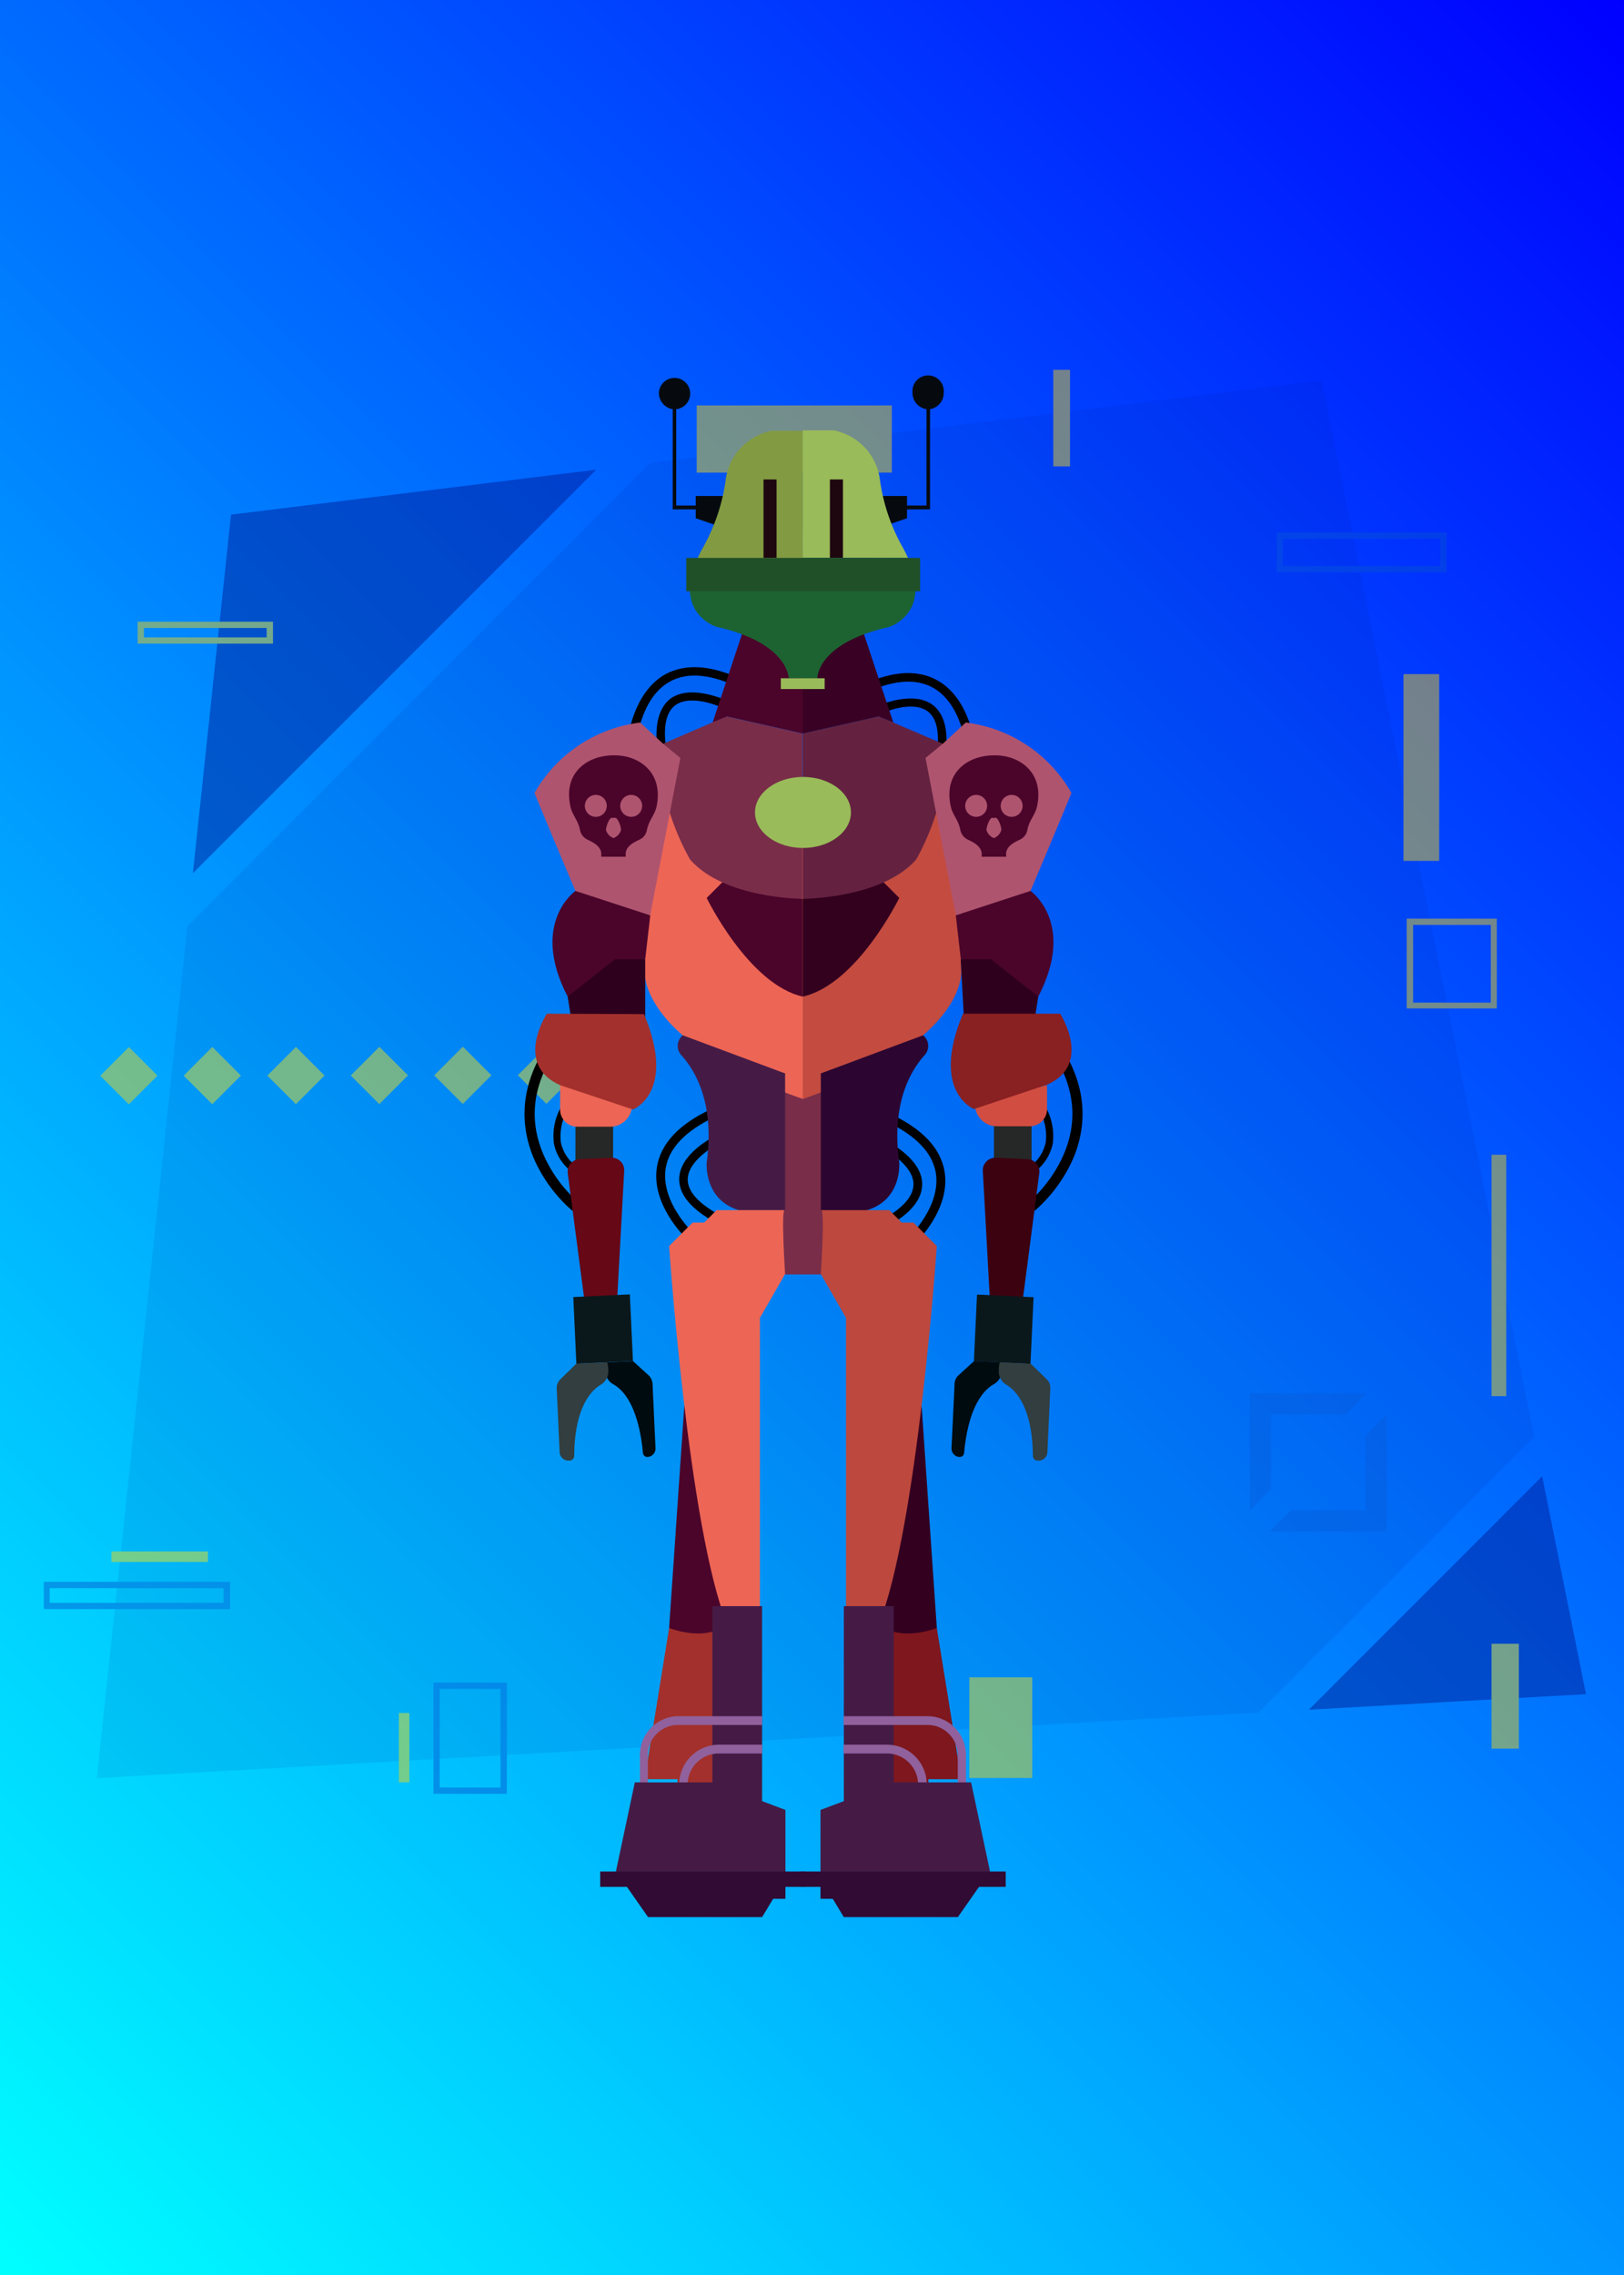 <svg xmlns="http://www.w3.org/2000/svg" xmlns:xlink="http://www.w3.org/1999/xlink" viewBox="0 0 148.25 207.55"><defs><linearGradient id="Degradado_sin_nombre_6" x1="-14.83" y1="192.72" x2="163.07" y2="14.83" gradientUnits="userSpaceOnUse"><stop offset="0" stop-color="aqua"/><stop offset="1" stop-color="blue"/></linearGradient></defs><title>Asset 125</title><g id="Layer_2" data-name="Layer 2"><g id="Layer_3" data-name="Layer 3"><rect width="148.25" height="207.55" style="fill:url(#Degradado_sin_nombre_6)"/><g style="opacity:0.45"><polygon points="54.43 42.85 21.09 46.95 17.61 79.66 54.43 42.85" style="fill:#00158e"/><polygon points="140.05 131.08 120.65 34.7 59.37 42.24 17.1 84.51 8.84 162.22 114.89 156.24 140.05 131.08" style="fill:#00158e;opacity:0.2"/><polygon points="119.48 155.98 144.78 154.56 140.78 134.68 119.48 155.98" style="fill:#00158e"/><path d="M132.05,52.21H116.54V48.58h15.51Zm-14.94-.57h14.36V49.15H117.11Z" style="fill:#0751cf"/><path d="M21,146.8H4v-2.49H21Zm-16.46-.57H20.42v-1.34H4.53Z" style="fill:#0751cf"/><path d="M46.27,163.65h-6.7V153.5h6.7Zm-6.13-.57h5.55v-9H40.14Z" style="fill:#0751cf"/><path d="M136.64,92h-8.23V83.81h8.23ZM129,91.47h7.09V84.38H129Z" style="fill:gold"/><path d="M24.92,58.72H12.57v-2H24.92Zm-11.78-.57h11.2v-.86H13.14Z" style="fill:gold"/><rect x="36.41" y="156.28" width="0.96" height="6.32" style="fill:gold"/><rect x="136.16" y="105.35" width="1.34" height="22.02" style="fill:gold"/><rect x="96.15" y="33.74" width="1.53" height="8.81" style="fill:gold"/><rect x="10.17" y="141.54" width="8.81" height="0.96" style="fill:gold"/><rect x="136.16" y="149.96" width="2.49" height="9.57" style="fill:gold"/><rect x="9.91" y="96.29" width="3.69" height="3.7" transform="translate(72.82 20.41) rotate(44.98)" style="fill:gold"/><rect x="17.53" y="96.28" width="3.69" height="3.7" transform="translate(75.04 15.02) rotate(44.98)" style="fill:gold"/><rect x="25.16" y="96.27" width="3.69" height="3.7" transform="translate(77.27 9.63) rotate(44.98)" style="fill:gold"/><rect x="32.78" y="96.26" width="3.69" height="3.7" transform="translate(79.49 4.24) rotate(44.98)" style="fill:gold"/><rect x="40.4" y="96.25" width="3.69" height="3.7" transform="translate(81.71 -1.15) rotate(44.98)" style="fill:gold"/><rect x="48.03" y="96.24" width="3.69" height="3.7" transform="translate(83.94 -6.55) rotate(44.98)" style="fill:gold"/><rect x="63.6" y="36.99" width="17.81" height="6.13" style="fill:gold"/><rect x="88.49" y="153.02" width="5.74" height="9.19" style="fill:gold"/><rect x="128.12" y="61.5" width="3.26" height="17.04" style="fill:gold"/><polygon points="126.59 139.72 126.59 129.04 124.66 130.97 124.66 137.79 117.85 137.79 115.92 139.72 126.59 139.72" style="fill:#0751cf"/><polygon points="114.1 127.11 114.1 137.79 116.03 135.85 116.03 129.04 122.85 129.04 124.78 127.11 114.1 127.11" style="fill:#0751cf"/></g><path d="M86.15,35.8a1.43,1.43,0,1,0-2.85,0,1.5,1.5,0,0,0,1.28,1.53v8.79H82.37v.35H84.9V37.33A1.5,1.5,0,0,0,86.15,35.8Z" style="fill:#060a0f"/><polygon points="80.75 47.98 82.8 47.28 82.8 45.25 75.23 45.25 75.23 47.98 80.75 47.98" style="fill:#060a0f"/><path d="M60.15,35.8a1.43,1.43,0,1,1,1.58,1.53v8.79h2.21v.35H61.41V37.33A1.5,1.5,0,0,1,60.15,35.8Z" style="fill:#060a0f"/><polygon points="65.55 47.98 63.51 47.28 63.51 45.25 71.07 45.25 71.07 47.98 65.55 47.98" style="fill:#060a0f"/><path d="M57.3,67.6c0-.18.45-4.42,3.46-6.1,1.88-1,4.31-.83,7.23.62l-.35.7c-2.67-1.33-4.86-1.55-6.5-.63-2.66,1.47-3,5.44-3.06,5.48Z"/><path d="M60.08,68.78c-.4-2.45,0-4.12,1.07-5,1.79-1.37,4.79,0,4.92,0l-.32.71.16-.36-.16.36s-2.71-1.22-4.13-.13c-.86.66-1.12,2.08-.77,4.22Z"/><path d="M89,68.15c0-.18-.44-4.42-3.45-6.09-1.88-1.05-4.32-.84-7.24.62l.35.7c2.68-1.34,4.87-1.55,6.51-.64,2.65,1.48,3,5.44,3,5.48Z"/><path d="M86.24,69.33c.41-2.44.05-4.12-1.07-5-1.79-1.37-4.79,0-4.92,0l.33.71-.17-.35.17.35s2.7-1.21,4.12-.13c.87.67,1.12,2.09.77,4.22Z"/><path d="M83.59,113.38c.13-.12,3.19-3.08,2.64-6.48-.35-2.13-2-3.91-5-5.3l-.34.71c2.71,1.27,4.24,2.86,4.54,4.71.48,3-2.38,5.77-2.41,5.8Z"/><path d="M80.94,111.93c2.17-1.19,3.26-2.51,3.24-3.92,0-2.25-3-3.77-3.09-3.83l-.35.69.17-.34-.17.34s2.63,1.37,2.65,3.16c0,1.09-.93,2.17-2.83,3.22Z"/><path d="M62.61,112.94c-.13-.12-3.19-3.08-2.64-6.48.35-2.13,2-3.91,5-5.3l.34.71c-2.71,1.27-4.24,2.86-4.54,4.71-.48,3,2.38,5.77,2.41,5.8Z"/><path d="M65.26,111.5C63.09,110.3,62,109,62,107.58c0-2.26,3-3.78,3.09-3.84l.35.7-.18-.35.18.35s-2.63,1.36-2.66,3.15c0,1.09.94,2.17,2.84,3.22Z"/><rect x="70.25" y="99.66" width="5.7" height="16.61" style="fill:#792d49"/><path d="M58.85,88.55S58.16,95,73.32,100.27V75.21L58.85,73.39Z" style="fill:#ed6555"/><path d="M65.93,80.5l-1.42,1.42s3.83,7.89,8.77,9V82Z" style="fill:#4b052a"/><polygon points="67.73 57.86 65.05 65.92 66.39 65.37 73.32 66.93 73.32 61.05 68.87 56.59 67.73 57.86" style="fill:#4b052a"/><path d="M60.53,67.85,65,65.92l1.34-.55,6.92,1.56V82S66.12,82,63,78.42C63,78.42,59.6,72.72,60.53,67.85Z" style="fill:#792d49"/><polygon points="51.82 90.92 54.03 104.88 58.9 97.5 58.9 87.52 55.36 86.78 51.82 90.92" style="fill:#2f001d"/><path d="M60.53,67.85l-2.09-1.93a12.9,12.9,0,0,0-9.65,6.43s3.12,7.54,4.68,11.12h5.89l2.75-14.32Z" style="fill:#af546f"/><path d="M52.53,81.28s-4.2,2.93-.71,9.64l4.32-3.41H58.9l.46-4Z" style="fill:#4b052a"/><path d="M62.33,94.45h0a1.25,1.25,0,0,0-.14,1.81c1.23,1.35,3.08,4.35,2.32,9.8,0,0-.49,5.86,7.16,4.34V97.93Z" style="fill:#451b46"/><polygon points="61.08 148.53 62.47 128.23 67.44 149.91 61.08 150.92 61.08 148.53" style="fill:#4b052a"/><path d="M71.67,110.4H65.42l-1.14,1.14H63.22l-2.14,2.14s1.75,25.66,5.29,34.49l3,.91V120.23l2.3-4S71.26,110,71.67,110.4Z" style="fill:#ed6555"/><path d="M66.37,148.17s-1.55,1.65-5.29.36l-2.23,13.79h3v1.84h7.59V149.08Z" style="fill:#a3302c"/><path d="M87.75,88.55s.69,6.41-14.47,11.72V75.21l14.47-1.82Z" style="fill:#c34b40"/><path d="M80.67,80.5l1.42,1.42s-3.85,7.89-8.81,9V82Z" style="fill:#33001e"/><polygon points="78.87 57.86 81.55 65.92 80.21 65.37 73.28 66.93 73.28 61.05 77.73 56.59 78.87 57.86" style="fill:#390224"/><path d="M86.07,67.85l-4.52-1.93-1.34-.55-6.93,1.56V82s7.19,0,10.35-3.58C83.63,78.42,87,72.72,86.07,67.85Z" style="fill:#642240"/><polygon points="94.78 90.92 92.58 104.88 88.26 97.87 87.7 87.52 91.24 86.78 94.78 90.92" style="fill:#2f001d"/><path d="M86.07,67.85l2.09-1.93a12.88,12.88,0,0,1,9.65,6.43s-3.12,7.54-4.68,11.12H87.25L84.49,69.15Z" style="fill:#af546f"/><path d="M94.07,81.28s4.2,2.93.71,9.64l-4.32-3.41H87.71l-.46-4Z" style="fill:#4b052a"/><path d="M84.27,94.45h0a1.25,1.25,0,0,1,.14,1.81c-1.23,1.35-3.08,4.35-2.32,9.8,0,0,.49,5.86-7.16,4.34V97.93Z" style="fill:#2c0630"/><polygon points="85.52 148.53 84.13 128.23 79.16 149.91 85.52 150.92 85.52 148.53" style="fill:#330020"/><path d="M74.93,110.4h6.25l1.14,1.14h1.07l2.13,2.14s-1.75,25.66-5.29,34.49l-3,.91V120.23l-2.3-4S75.34,110,74.93,110.4Z" style="fill:#bd483e"/><path d="M80.23,148.17s1.55,1.65,5.29.36l2.23,13.79h-3v1.84H77.14V149.08Z" style="fill:#7e171e"/><ellipse cx="73.3" cy="74.12" rx="4.38" ry="3.24" style="fill:#99bb59"/><path d="M63.67,50.9c-2.27,5.09,1.75,6.29,1.75,6.29C72,58.66,72,61.88,72,61.88h1.33v-11Z" style="fill:#1d6332"/><path d="M73.28,39.3h-2.9l-.39.12a5.22,5.22,0,0,0-3.75,4.42,17.55,17.55,0,0,1-2,6,10.41,10.41,0,0,0-.56,1.1h9.61Z" style="fill:#829b42"/><path d="M82.89,50.9c-.16-.35-.34-.72-.56-1.1a17.31,17.31,0,0,1-2-6,5.23,5.23,0,0,0-3.76-4.42l-.39-.12H73.28V50.9Z" style="fill:#99bb59"/><path d="M73.28,50.9v11h1.33s-.09-3.22,6.52-4.69c0,0,4-1.2,1.76-6.29Z" style="fill:#1d6332"/><path d="M52.67,106.45l-.35.54a4.25,4.25,0,0,1-1.75-2.64,5.4,5.4,0,0,1,1.21-4.18l.52.38a4.85,4.85,0,0,0-1.1,3.68A3.69,3.69,0,0,0,52.67,106.45Z"/><path d="M52.84,109.72l-.59.74a13.49,13.49,0,0,1-3.35-4.4c-1.18-2.53-1.93-6.49,1.23-11l.78.54c-2.34,3.34-2.72,6.72-1.15,10.06A12.56,12.56,0,0,0,52.84,109.72Z"/><rect x="52.54" y="96.49" width="3.44" height="15.72" transform="translate(108.51 208.69) rotate(180)" style="fill:#252827"/><path d="M55.79,105.62l-2.88.13a1.15,1.15,0,0,0-1.08,1.3L53.4,119l2.92-.14.66-12A1.14,1.14,0,0,0,55.79,105.62Z" style="fill:#660815"/><rect x="52.49" y="118.22" width="5.17" height="6.09" transform="translate(115.7 239.83) rotate(177.34)" style="fill:#0b181b"/><path d="M55.25,124.3a4.28,4.28,0,0,0,0,.82,1.44,1.44,0,0,0,.72,1.16c.86.47,2.31,1.9,2.72,6.27a.41.41,0,0,0,.42.37h0a.77.77,0,0,0,.73-.8l-.27-5.87a1.18,1.18,0,0,0-.37-.79l-1.41-1.28Z" style="fill:#000b10"/><path d="M55.44,124.29a3.17,3.17,0,0,1,.09.82,1.39,1.39,0,0,1-.69,1.22c-.91.55-2.4,2.13-2.42,6.51a.44.44,0,0,1-.44.41h0a.81.81,0,0,1-.89-.72l-.27-5.87a1.12,1.12,0,0,1,.34-.83l1.44-1.41Z" style="fill:#323e3f"/><path d="M51.13,99v2.22a1.57,1.57,0,0,0,1.57,1.57h3a2,2,0,0,0,2-2v-.33Z" style="fill:#ed6555"/><path d="M49.92,92.48S46.87,97.11,51.13,99l6.66,2.22s4-1.57,1-8.7Z" style="fill:#a3302c"/><path d="M94,106.45l.34.54a4.29,4.29,0,0,0,1.76-2.64,5.44,5.44,0,0,0-1.21-4.18l-.53.38a4.77,4.77,0,0,1,1.1,3.68A3.7,3.7,0,0,1,94,106.45Z"/><path d="M93.86,109.72l.6.74a13.69,13.69,0,0,0,3.34-4.4c1.19-2.53,1.93-6.49-1.23-11l-.77.54c2.33,3.34,2.72,6.72,1.15,10.06A12.51,12.51,0,0,1,93.86,109.72Z"/><rect x="90.73" y="96.49" width="3.44" height="15.72" style="fill:#252827"/><path d="M90.92,105.62l2.87.13a1.14,1.14,0,0,1,1.08,1.3L93.31,119l-2.93-.14-.66-12A1.15,1.15,0,0,1,90.92,105.62Z" style="fill:#3d0210"/><rect x="89.05" y="118.22" width="5.17" height="6.09" transform="translate(5.72 -4.12) rotate(2.66)" style="fill:#0b181b"/><path d="M91.45,124.3a4.28,4.28,0,0,1,0,.82,1.44,1.44,0,0,1-.72,1.16c-.85.47-2.31,1.9-2.72,6.27a.4.4,0,0,1-.42.37h0a.77.77,0,0,1-.73-.8l.28-5.87a1.1,1.1,0,0,1,.37-.79l1.4-1.28Z" style="fill:#000b10"/><path d="M91.26,124.29a3.3,3.3,0,0,0-.08.82,1.37,1.37,0,0,0,.69,1.22c.9.55,2.39,2.13,2.42,6.51a.43.43,0,0,0,.43.41h0a.81.81,0,0,0,.89-.72l.27-5.87a1.08,1.08,0,0,0-.33-.83l-1.45-1.41Z" style="fill:#323e3f"/><path d="M95.58,99v2.22A1.57,1.57,0,0,1,94,102.75H91a2,2,0,0,1-2-2v-.33Z" style="fill:#d14d42"/><path d="M96.78,92.48s3,4.63-1.2,6.48l-6.67,2.22s-4-1.57-1-8.7Z" style="fill:#892021"/><rect x="69.7" y="43.74" width="1.19" height="7.16" style="fill:#1e070f"/><rect x="75.76" y="43.74" width="1.19" height="7.16" style="fill:#1e070f"/><polygon points="69.57 166.61 65.03 162.61 65.03 146.53 69.57 146.53 69.57 166.61" style="fill:#451b46"/><path d="M58.42,162.85v-2.6a3.54,3.54,0,0,1,3.37-3.68h7.78v.8H61.79a2.77,2.77,0,0,0-2.65,2.88v2.6Z" style="fill:#90619c"/><path d="M62,162.85a3.64,3.64,0,0,1,3.58-3.68h4v.8h-4a2.85,2.85,0,0,0-2.81,2.88Z" style="fill:#90619c"/><polygon points="71.7 165.12 65.03 162.61 57.95 162.61 56.23 170.71 56.25 170.74 71.7 170.74 71.7 165.12" style="fill:#451b46"/><polygon points="56.25 170.74 59.16 174.9 69.57 174.9 70.58 173.23 71.7 173.23 71.7 170.74 56.25 170.74" style="fill:#310b34"/><rect x="54.79" y="170.74" width="18.73" height="1.4" style="fill:#310b34"/><polygon points="77.03 166.61 81.58 162.61 81.58 146.53 77.03 146.53 77.03 166.61" style="fill:#451b46"/><path d="M88.18,162.85v-2.6a3.54,3.54,0,0,0-3.37-3.68H77v.8h7.78a2.77,2.77,0,0,1,2.65,2.88v2.6Z" style="fill:#90619c"/><path d="M84.6,162.85A3.63,3.63,0,0,0,81,159.17H77v.8h4a2.85,2.85,0,0,1,2.81,2.88Z" style="fill:#90619c"/><polygon points="74.9 165.12 81.58 162.61 88.65 162.61 90.37 170.71 90.35 170.74 74.9 170.74 74.9 165.12" style="fill:#451b46"/><polygon points="90.35 170.74 87.44 174.9 77.03 174.9 76.02 173.23 74.9 173.23 74.9 170.74 90.35 170.74" style="fill:#310b34"/><rect x="73.08" y="170.74" width="18.73" height="1.4" transform="translate(164.89 342.88) rotate(180)" style="fill:#310b34"/><rect x="71.28" y="61.88" width="4" height="0.98" style="fill:#99bb59"/><rect x="62.65" y="50.9" width="21.34" height="3.04" style="fill:#205027"/><path d="M90.73,68.91h0c-2.31,0-4.65,1.52-3.93,4.7.18.77.7,1.21.86,2.09a1.26,1.26,0,0,0,.69.9c.55.26,1.13.56,1.26,1.17a2.46,2.46,0,0,1,0,.39h2.24a2.46,2.46,0,0,1,0-.39c.12-.61.7-.91,1.26-1.17a1.23,1.23,0,0,0,.68-.9c.17-.88.69-1.32.87-2.09C95.37,70.43,93,68.86,90.73,68.91Zm-1.62,5.61a1,1,0,1,1,0-2,1,1,0,1,1,0,2Zm1.62,1.94h0a1.13,1.13,0,0,1-.68-.74c0-.32.33-1.24.59-1.1l.09,0h0l.09,0c.26-.14.6.78.59,1.1A1.13,1.13,0,0,1,90.73,76.46Zm1.62-1.94a1,1,0,1,1,1-1A1,1,0,0,1,92.35,74.52Z" style="fill:#4b052a"/><path d="M56,68.91h0c-2.3,0-4.64,1.52-3.92,4.7.17.77.69,1.21.86,2.09a1.24,1.24,0,0,0,.69.9c.54.26,1.13.56,1.25,1.17a2.46,2.46,0,0,1,0,.39h2.24s0-.3,0-.39c.12-.61.71-.91,1.26-1.17a1.2,1.2,0,0,0,.68-.9c.18-.88.69-1.32.87-2.09C60.61,70.43,58.28,68.86,56,68.91Zm-1.61,5.61a1,1,0,1,1,1-1A1,1,0,0,1,54.36,74.52ZM56,76.46h0a1.13,1.13,0,0,1-.68-.74c0-.32.33-1.24.6-1.1l.08,0h0l.09,0c.27-.14.61.78.6,1.1A1.12,1.12,0,0,1,56,76.46Zm1.62-1.94a1,1,0,1,1,1-1A1,1,0,0,1,57.59,74.52Z" style="fill:#4b052a"/></g></g></svg>